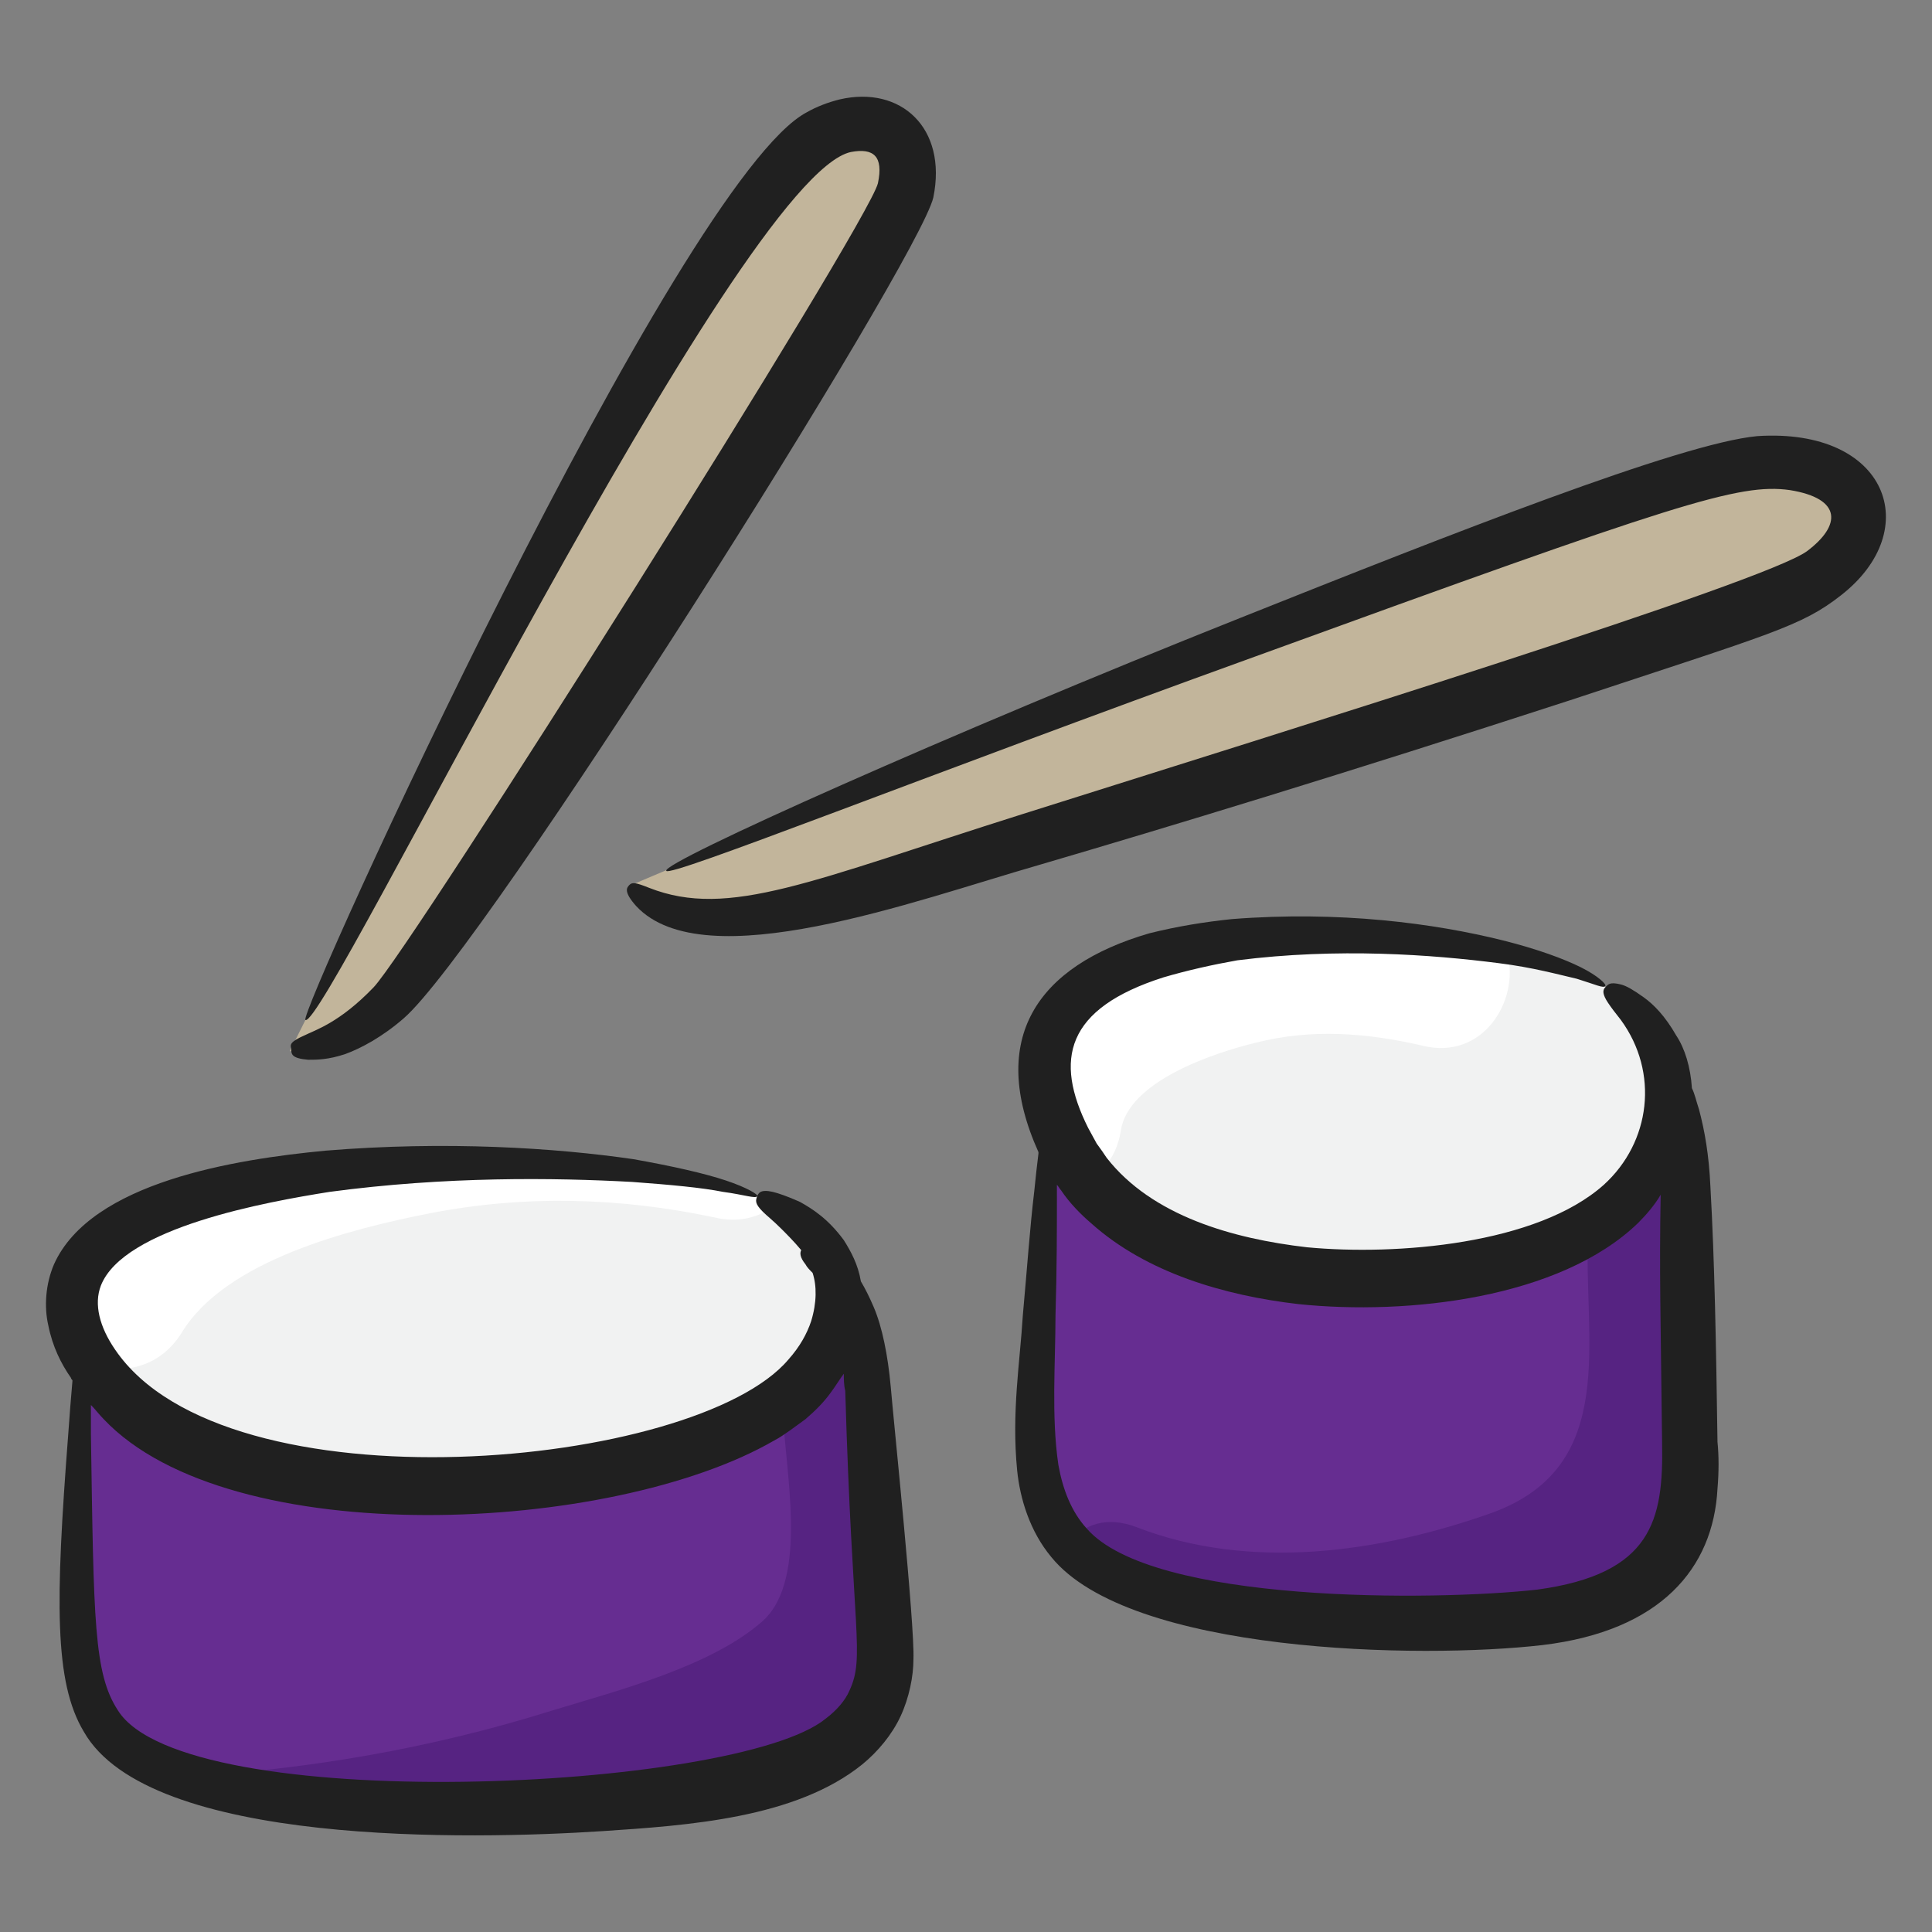 <svg id="Layer_1" enable-background="new 0 0 136 136" height="512" viewBox="0 0 136 136" width="512" xmlns="http://www.w3.org/2000/svg"><rect x="0" y="0" width="136" height="136" fill="#808080" stroke="none"/><g><g><path d="m62 118.9c-1.5 4.8-7.6 6.6-12.9 7.3-10.2 1.3-20.6 1.3-30.8.1-2-.2-4-.6-5.8-1.2-2-.7-3.7-1.7-4.9-3.3-1.8-2.4-2-5.6-2-8.7-.1-6.9.1-13.7.4-20.6l50.6-4.6c2.4 1.1 3.5 3.5 4 6.1.2 1.2.4 2.4.5 3.5.4 5.5.8 11 1.2 16.5 0 1.6.1 3.3-.3 4.9z" fill="#662d91"/></g><g><path d="m55.5 98.4c-9 7.3-39.2 9.4-47.6-.6-.5-.5-.8-1.1-1.2-1.6-10.9-16.5 37.6-15.9 46.6-12 .4.2.8.4 1.3.6 1.5.8 2.9 1.9 3.8 3.4 1.8 3.4.1 7.8-2.9 10.2z" fill="#f1f2f2"/></g><g><path d="m118.7 106.9c-1.4 5.1-6.5 6.6-10.8 7.1-8.4.8-16.8.3-25.1-1.5-2.7-.6-5.7-1.6-7.6-3.9-.4-.4-.7-.9-1-1.5-1.4-2.7-1.4-6.1-1.3-9.3.2-7.3.6-14.6 1.2-21.9l41.4-2.3c2.3 1.5 3 4.9 3.2 8.3 0 .7.1 1.4.1 2.1.1 5.9.2 11.8.3 17.6 0 1.8 0 3.6-.4 5.3z" fill="#662d91"/></g><g><path d="m114.2 84.7c-7.3 7-30.1 7.9-37.8-1.8-.3-.4-.7-.9-.9-1.4-9.5-16.5 16.8-17.3 30.6-14.4 3.1.6 5.5 1.5 6.8 2.3 1.6 1 3.2 2.5 3.9 4.5 1.5 3.8 0 8.3-2.6 10.8z" fill="#f1f2f2"/></g><g><path d="m21.5 71.8c9-18.3 18.7-36.3 29-54 1.9-3.3 4-6.7 7.5-8.4 1.4-.7 3.2-1 4.5-.1 2.4 1.6 1.2 5.1-.3 7.5-9.8 16.3-20 32.4-30.5 48.3-2.7 4.1-6.2 8.6-11.3 8.9" fill="#c2b59b"/></g><g><path d="m46.8 61.3c22.6-9.6 45.4-18.4 68.3-26.5 4.2-1.5 8.8-3 12.6-1.8 1.5.5 3 1.5 3.1 3.3.1 3.2-3.9 5.5-7.1 6.5-21.3 7.2-42.7 13.9-64.1 20.2-5.5 1.6-11.9 3-15.4-.6" fill="#c2b59b"/></g><g><path d="m62 118.9c-1.5 4.8-7.6 6.6-12.9 7.3-10.2 1.3-20.6 1.3-30.8.1-2-.2-4-.6-5.8-1.2 9-.5 17.8-2 26.4-4.7 4.6-1.4 11.2-3.1 14.8-6.3 3.3-3 1.5-10.9 1.4-14.9-.1-3.4 2.7-5.2 5.5-5.2.2 1.2.4 2.4.5 3.5.4 5.5.8 11 1.2 16.5 0 1.6.1 3.3-.3 4.9z" fill="#562382"/></g><g><path d="m118.7 106.9c-1.4 5.1-6.5 6.6-10.8 7.1-8.4.8-16.8.3-25.1-1.5-2.7-.6-5.7-1.6-7.6-3.9 1.1-1.3 2.7-1.9 4.8-1.1 8 3.1 17.1 1.8 25-1 9.1-3.3 6.4-12.3 6.8-19.9.2-3.9 4-5.4 6.8-4.6 0 .7.1 1.4.1 2.1.1 5.9.2 11.8.3 17.6.1 1.7.1 3.5-.3 5.2z" fill="#562382"/></g><g><path d="m54.5 84.9c-1.1.8-2.5 1.2-4.2.8-6.6-1.4-13.3-1.6-20-.3-5.6 1.1-14.4 3.3-17.5 8.4-1.5 2.4-3.9 2.9-6.1 2.4-10.9-16.5 37.6-15.9 46.6-12 .4.2.8.5 1.2.7z" fill="#fff"/></g><g><path d="m100.1 73.6c-3.9-.9-7.8-1.2-11.7-.2-2.9.7-9 2.7-9.5 6.2-.3 1.8-1.2 2.9-2.5 3.4-.3-.4-.7-.9-.9-1.4-9.5-16.6 16.8-17.4 30.6-14.5.9 3.3-1.7 7.6-6 6.5z" fill="#fff"/></g><g fill="#202020"><path d="m62.7 97.6c-.2-2.2-.6-4.2-1.2-5.6-.3-.7-.6-1.3-.9-1.8-.2-1.2-.7-2.1-1.2-2.9-1.1-1.5-2.2-2.2-3.1-2.7-.9-.4-1.5-.6-1.9-.7-.9-.2-1 .1-1.1.3-.1.3-.2.5.4 1.1.3.3.7.6 1.3 1.2.4.4.9.9 1.4 1.5-.1.2-.1.5.3 1 .1.2.3.4.5.6.3.9.3 2.1-.1 3.4-.3.9-.8 1.8-1.6 2.7-6.5 7.7-39.6 10.8-47.4-.7-1.1-1.6-1.5-3.2-1-4.5 1.6-4.1 11.7-5.9 16.1-6.6 8.2-1.1 15.8-1 21.3-.7 2.7.2 4.9.4 6.4.7 1.5.2 2.3.5 2.4.3.1-.1-.7-.6-2.2-1.1s-3.7-1-6.5-1.5c-5.5-.8-13.2-1.3-21.7-.6-6.3.6-16.5 2.2-19.1 8-.6 1.4-.7 3-.4 4.3.3 1.5.9 2.7 1.6 3.7 0 .1.1.1.1.2-.1 1.1-.2 2.4-.3 3.8-.9 11.7-1 17.4 1.1 20.9 4.6 8.1 27.3 7.6 36.5 7 6-.4 13.6-.9 18.3-4.7 1.1-.9 2.1-2.1 2.7-3.4s.9-2.8.9-4c.1-2.4-1.4-16.8-1.6-19.2zm-2.9 21.4c-.3.7-.9 1.4-1.7 2-6.3 5.1-45.1 6.9-49.8-.6-1.7-2.6-1.7-6.3-1.9-19.4 0-.8 0-1.5 0-2.1.3.3.6.7.9 1 8.9 9.4 35.8 8.1 47.2 1.5.4-.2.8-.5 1.1-.7.4-.3.7-.5 1.1-.8.7-.6 1.3-1.2 1.8-1.9.3-.4.6-.9.9-1.3 0 .4 0 .8.1 1.2.5 17.2 1.4 18.7.3 21.1z"/><path d="m120.4 83.5c-.1-2.2-.4-3.9-.8-5.4-.2-.6-.3-1.1-.5-1.5-.1-1.5-.5-2.8-1.1-3.7-.8-1.4-1.6-2.2-2.3-2.7s-1.2-.8-1.6-.9c-.8-.2-.9 0-1.1.2s-.2.5.2 1.1c.2.3.5.7.9 1.2 2.7 3.7 2.1 8.6-1.2 11.6-4.7 4.2-14.6 5-20.9 4.4-5.2-.6-10.9-2.2-14.1-6.3-.2-.3-.4-.6-.7-1l-.6-1.1c-2.4-4.8-1.6-8.4 5.3-10.6 1.7-.5 3.5-.9 5.2-1.2 7.1-.9 13.7-.4 18.4.2 2.4.3 4.2.8 5.5 1.1 1.3.4 1.9.7 2 .5.1-.1-.5-.7-1.7-1.3s-3.1-1.3-5.5-1.9c-4.8-1.2-11.5-2.1-19.1-1.5-1.9.2-3.8.5-5.8 1-7.9 2.3-11.4 7.4-7.8 15.4v.1c-.1.8-.2 1.7-.3 2.7-.3 2.5-.5 5.4-.8 8.7-.2 3.3-.8 6.8-.4 10.9.2 2 .9 4.3 2.4 6.1 5.5 6.8 26 7.2 34.6 6.2 8.3-1 12-5.4 12.3-11 .1-1.2.1-2.3 0-3.3-.1-6.9-.2-12.7-.5-18zm-12.2 28.4c-7.2.8-27.1 1-31.7-4.3-1.1-1.2-1.7-2.8-2-4.5-.5-3.4-.2-7.2-.2-10.5.1-3.3.1-6.2.1-8.7 0-.2 0-.3 0-.5.1.1.2.3.3.4.6.9 1.4 1.7 2.1 2.3 3.9 3.5 9.4 5.1 14.6 5.7 7.7.8 18.4-.4 23.9-5.7.6-.6 1.2-1.3 1.6-2-.1 5.6 0 8.4.1 17.5.1 5.4-.7 9.2-8.8 10.3z"/><path d="m21.7 74.6c.6 0 1.4 0 2.6-.4 1.1-.4 2.6-1.2 4.1-2.5 5.7-4.9 36.3-53.4 37.3-57.8 1-4.9-2.3-7.9-6.6-6.9-.8.2-1.6.5-2.3.9-9 4.7-35.9 63.6-35.3 63.9 1.4.7 30.4-59.4 38.4-61.1 1.6-.3 2.3.3 1.9 2.2-.7 2.9-32.9 53.9-35.5 56.6-2.4 2.5-4.1 3-4.9 3.4-.9.4-1 .6-.9.9 0 .4 0 .7 1.2.8z"/><path d="m123.7 30.7c-5.4.5-21.6 6.9-36.4 12.8-20.6 8.2-40.7 17.2-40.4 17.8.2.5 17.7-6.5 41.5-15.1 29.7-10.8 34-12.2 37.6-11.7 3.7.6 3.6 2.5 1.2 4.3-3 2.2-36.2 12.5-55.2 18.5-14.9 4.7-20.7 7.4-26.3 5.2-1-.4-1.2-.4-1.4-.2s-.4.5.5 1.5c4.8 5.1 19.6-.4 28.3-2.9 9.2-2.7 21.4-6.4 37.4-11.6 14.2-4.7 16.3-5.2 19.1-7.4 5.9-4.6 3.3-11.8-5.9-11.2z"/></g></g></svg>